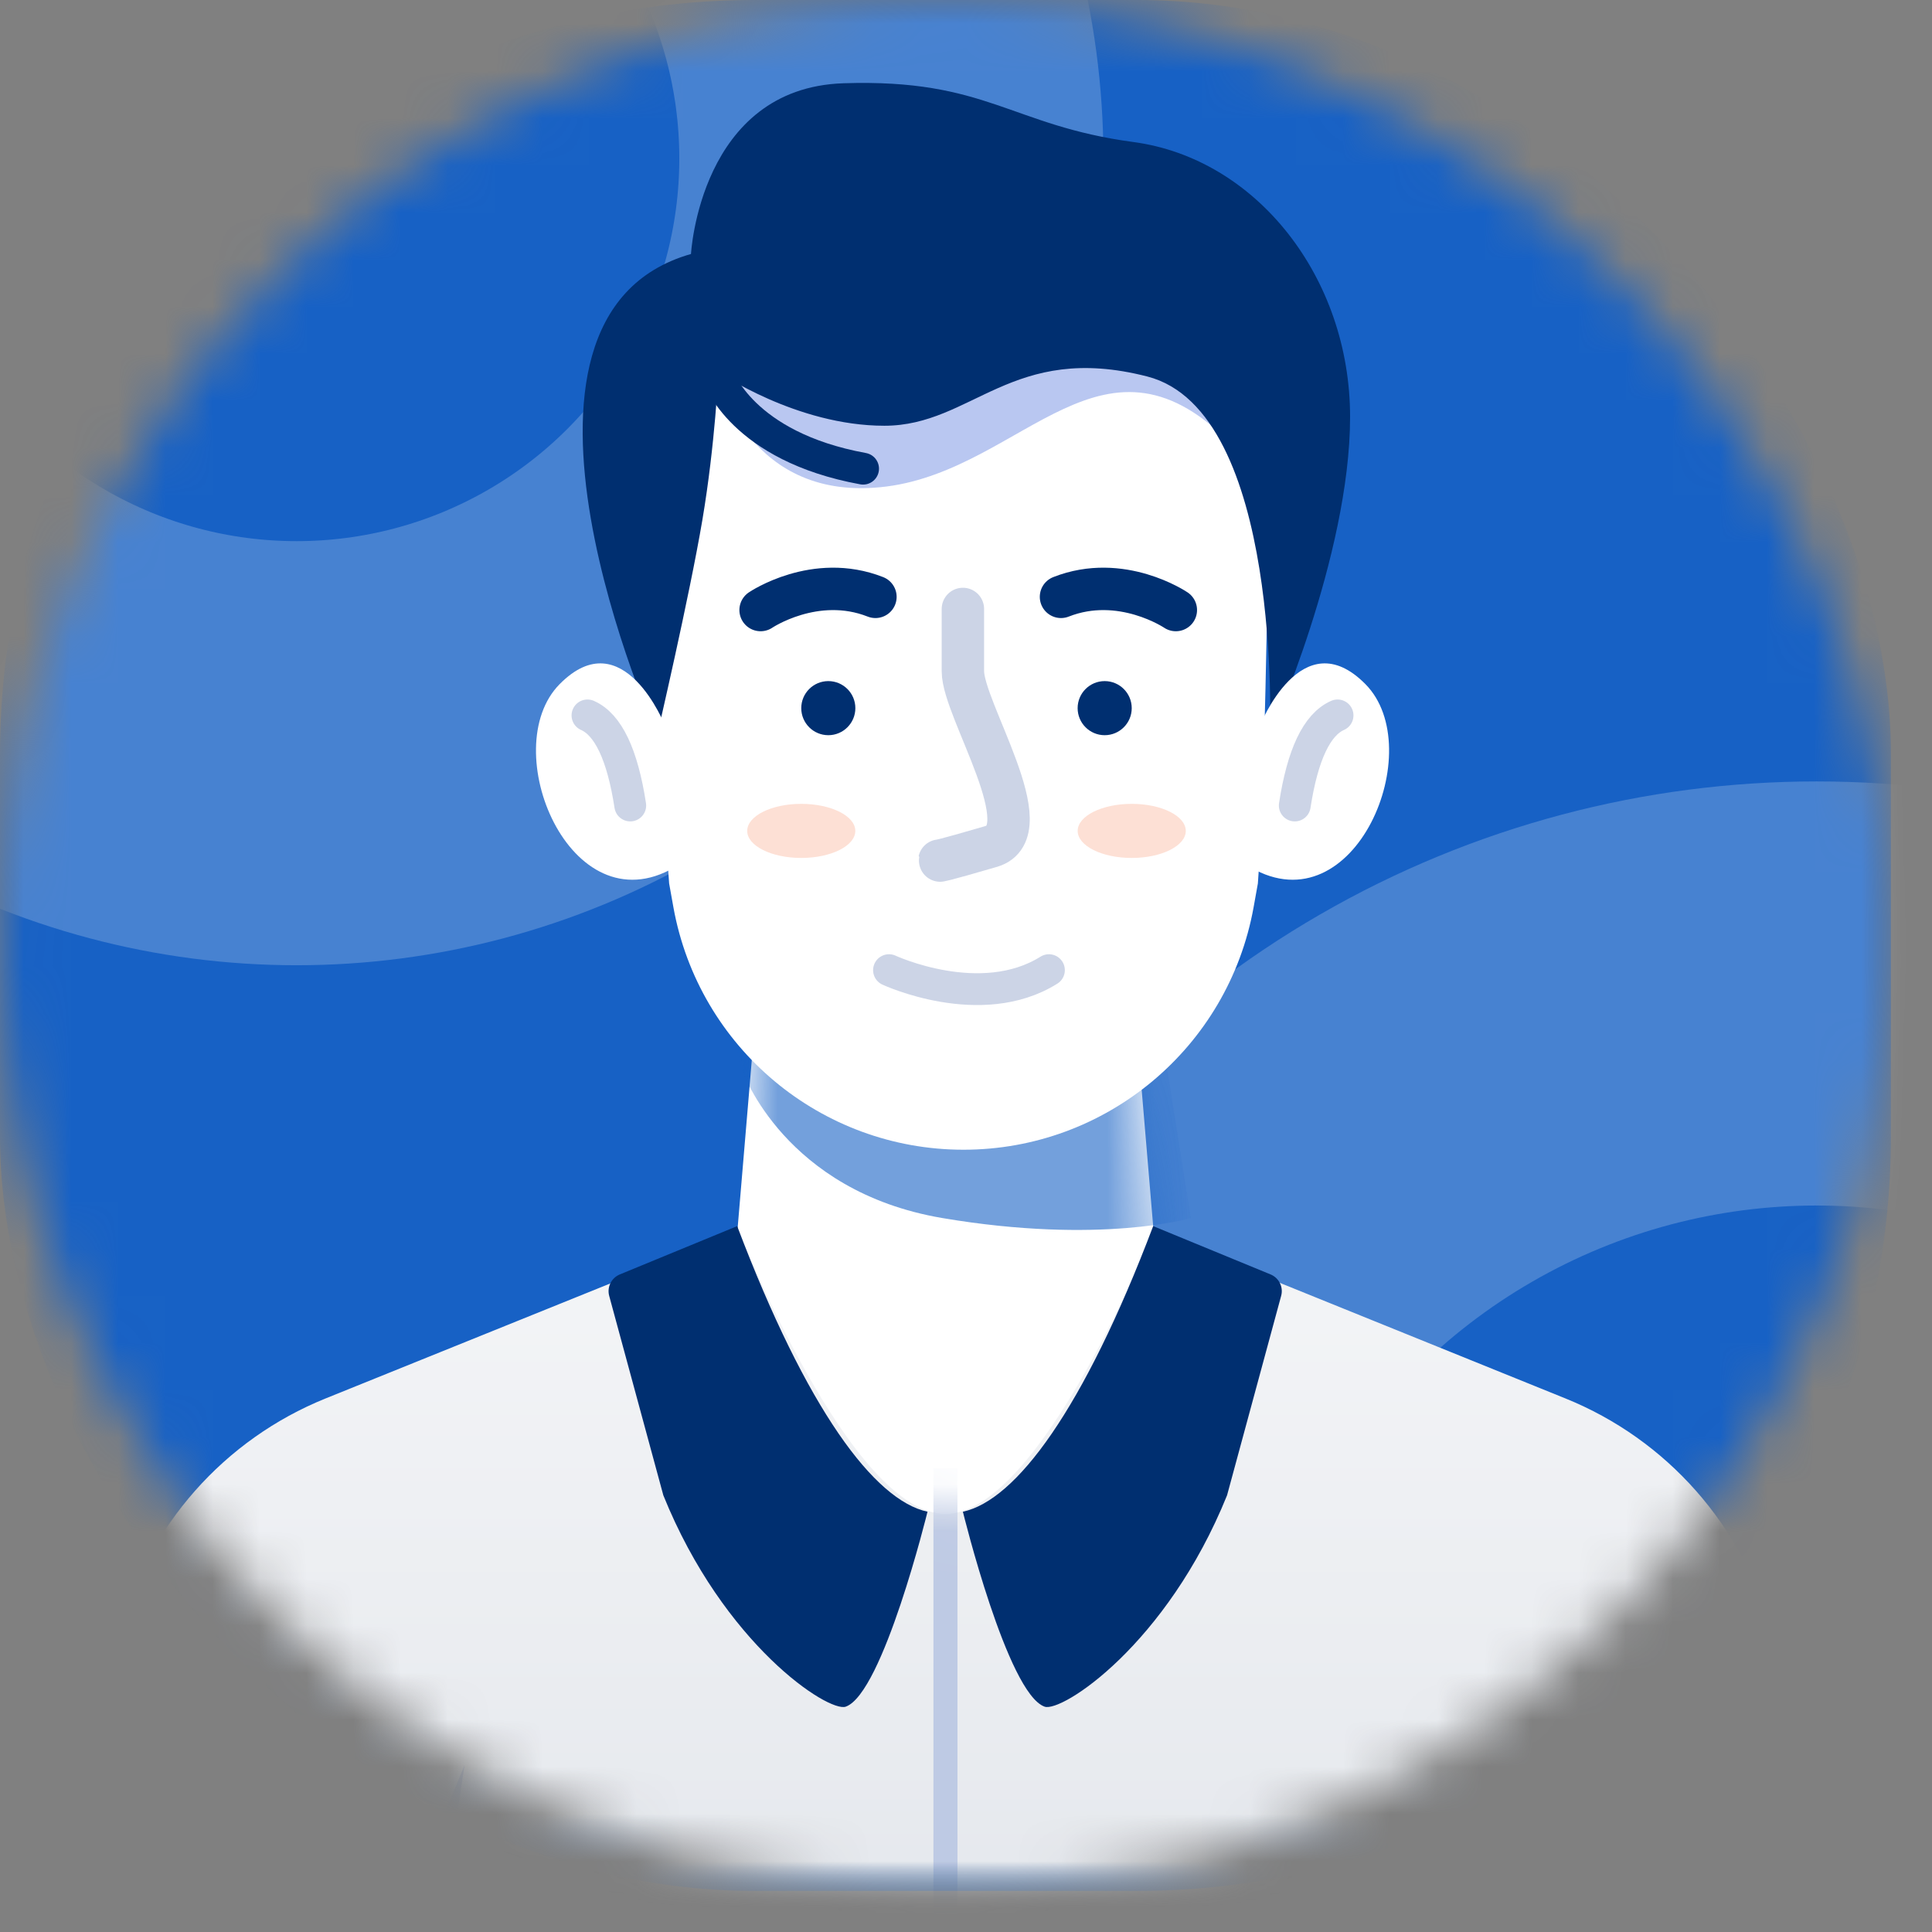 <svg width="41" height="41" viewBox="0 0 41 41" fill="none" xmlns="http://www.w3.org/2000/svg">
<rect x="0" y="0" width="41" height="41" fill="#808080" stroke="none"/>
<mask id="mask0" mask-type="alpha" maskUnits="userSpaceOnUse" x="0" y="0" width="41" height="41">
<circle cx="20.064" cy="20.064" r="20.064" fill="black"/>
</mask>
<g mask="url(#mask0)">
<rect width="40.128" height="40.128" rx="16" fill="#1761C5"/>
<mask id="mask1" mask-type="alpha" maskUnits="userSpaceOnUse" x="0" y="0" width="41" height="41">
<rect width="40.128" height="40.128" rx="16" fill="black"/>
</mask>
<g mask="url(#mask1)">
<circle opacity="0.21" cx="6.294" cy="3.362" r="12.622" stroke="white" stroke-width="9"/>
<circle opacity="0.21" cx="38.551" cy="37.658" r="16.575" stroke="white" stroke-width="9"/>
<path d="M16.077 21.042H24.052L25.547 38.764H14.582L16.077 21.042Z" fill="white"/>
<mask id="mask2" mask-type="alpha" maskUnits="userSpaceOnUse" x="14" y="21" width="12" height="18">
<path d="M16.077 21.042H24.052L25.547 38.764H14.582L16.077 21.042Z" fill="black"/>
</mask>
<g mask="url(#mask2)">
<path opacity="0.6" d="M15.758 22.73C15.758 22.73 16.646 25.281 19.999 25.849C23.352 26.417 25.273 25.849 25.273 25.849L24.57 21.424L15.436 21.467L15.758 22.73Z" fill="#1761C5"/>
</g>
<path d="M2.537 34.623C3.137 32.379 4.757 30.547 6.91 29.677L15.684 26.133C15.684 26.133 18.041 32.128 20.064 32.128C22.087 32.128 24.463 26.133 24.463 26.133L33.221 29.677C35.373 30.547 36.992 32.378 37.592 34.62L39.189 40.591H0.94L2.537 34.623Z" fill="url(#paint0_linear)"/>
<mask id="mask3" mask-type="alpha" maskUnits="userSpaceOnUse" x="0" y="26" width="40" height="15">
<path d="M2.537 34.623C3.137 32.379 4.757 30.547 6.91 29.677L15.684 26.133C15.684 26.133 18.041 32.128 20.064 32.128C22.087 32.128 24.463 26.133 24.463 26.133L33.221 29.677C35.373 30.547 36.992 32.378 37.592 34.62L39.189 40.591H0.94L2.537 34.623Z" fill="black"/>
</mask>
<g mask="url(#mask3)">
<rect x="19.809" y="31.156" width="0.51" height="9.562" fill="#BECAE4"/>
<path d="M9.379 40.591L9.859 37.459L8.556 40.591H9.379Z" fill="#BECAE4"/>
<path d="M31.857 40.591L31.377 37.459L32.68 40.591H31.857Z" fill="#BECAE4"/>
</g>
<path d="M12.928 27.5C12.878 27.314 12.974 27.12 13.152 27.046L15.644 26.02C17.12 29.917 18.558 31.839 19.683 32.081C19.683 32.081 18.738 35.938 17.948 36.218C17.584 36.347 15.358 34.903 14.077 31.733L12.928 27.5Z" fill="#002F70"/>
<path d="M27.188 27.5C27.239 27.314 27.143 27.12 26.965 27.046L24.472 26.02C22.996 29.917 21.559 31.839 20.434 32.081C20.434 32.081 21.378 35.938 22.168 36.218C22.532 36.347 24.758 34.903 26.04 31.733L27.188 27.5Z" fill="#002F70"/>
<path d="M13.945 6.932H26.949C26.949 6.932 26.925 15.591 26.694 18.748L26.603 19.255C26.065 22.233 23.473 24.399 20.447 24.399V24.399C17.421 24.399 14.829 22.233 14.291 19.255L14.2 18.748C13.793 13.171 13.945 6.932 13.945 6.932H13.945Z" fill="white"/>
<ellipse cx="17.004" cy="17.633" rx="1.147" ry="0.574" fill="#FDE0D5"/>
<ellipse cx="24.017" cy="17.633" rx="1.147" ry="0.574" fill="#FDE0D5"/>
<circle cx="17.578" cy="15.028" r="0.574" fill="#002F70"/>
<circle cx="23.443" cy="15.028" r="0.574" fill="#002F70"/>
<path opacity="0.34" d="M15.245 7.99C15.245 7.99 15.887 10.701 18.817 10.324C21.748 9.946 23.443 6.587 26.198 9.495C26.198 9.495 24.462 5.69 20.596 6.146C16.73 6.601 15.245 7.99 15.245 7.99Z" fill="#325CD8"/>
<path d="M15.245 7.99C15.245 7.99 15.74 9.476 18.316 9.946" stroke="#002F70" stroke-width="0.675" stroke-linecap="round"/>
<path d="M13.945 15.602C13.945 15.602 9.951 6.733 14.664 5.39C14.664 5.39 14.853 1.867 17.9 1.767C20.947 1.667 21.442 2.664 24.052 3.014C26.662 3.363 28.651 5.886 28.651 8.848C28.651 11.811 26.95 15.602 26.95 15.602C26.95 15.602 27.223 8.729 24.348 7.99C21.473 7.251 20.637 9.035 18.768 9.035C16.899 9.035 15.245 7.895 15.245 7.895C15.245 7.895 15.18 9.407 14.906 11.031C14.632 12.655 13.945 15.602 13.945 15.602L13.945 15.602Z" fill="#002F70"/>
<path d="M16.141 12.946C16.141 12.946 17.297 12.162 18.578 12.666" stroke="#002F70" stroke-width="0.9" stroke-linecap="round"/>
<path d="M24.953 12.946C24.953 12.946 23.797 12.162 22.516 12.666" stroke="#002F70" stroke-width="0.9" stroke-linecap="round"/>
<path d="M26.736 15.405C26.736 15.405 27.624 13.15 28.977 14.519C30.329 15.887 28.756 19.689 26.546 18.411L26.736 15.405Z" fill="white"/>
<path d="M27.477 17.094C27.643 16.014 27.946 15.376 28.385 15.182" stroke="#CCD4E6" stroke-width="0.675" stroke-linecap="round"/>
<path d="M14.116 15.405C14.116 15.405 13.228 13.15 11.876 14.519C10.524 15.887 12.097 19.689 14.306 18.411L14.116 15.405Z" fill="white"/>
<path d="M13.375 17.094C13.209 16.014 12.906 15.376 12.467 15.182" stroke="#CCD4E6" stroke-width="0.675" stroke-linecap="round"/>
<path d="M20.434 12.923C20.434 12.923 20.434 13.433 20.434 14.246C20.434 15.06 22.133 17.642 21.032 17.964C19.93 18.286 19.935 18.264 19.935 18.264" stroke="#CCD4E6" stroke-width="0.9" stroke-linecap="round"/>
<path d="M18.866 20.588C18.866 20.588 20.814 21.495 22.26 20.588" stroke="#CCD4E6" stroke-width="0.675" stroke-linecap="round"/>
</g>
</g>
<defs>
<linearGradient id="paint0_linear" x1="0.94" y1="26.133" x2="0.94" y2="40.591" gradientUnits="userSpaceOnUse">
<stop stop-color="#F4F5F7"/>
<stop offset="1" stop-color="#E5E8ED"/>
</linearGradient>
</defs>
</svg>
